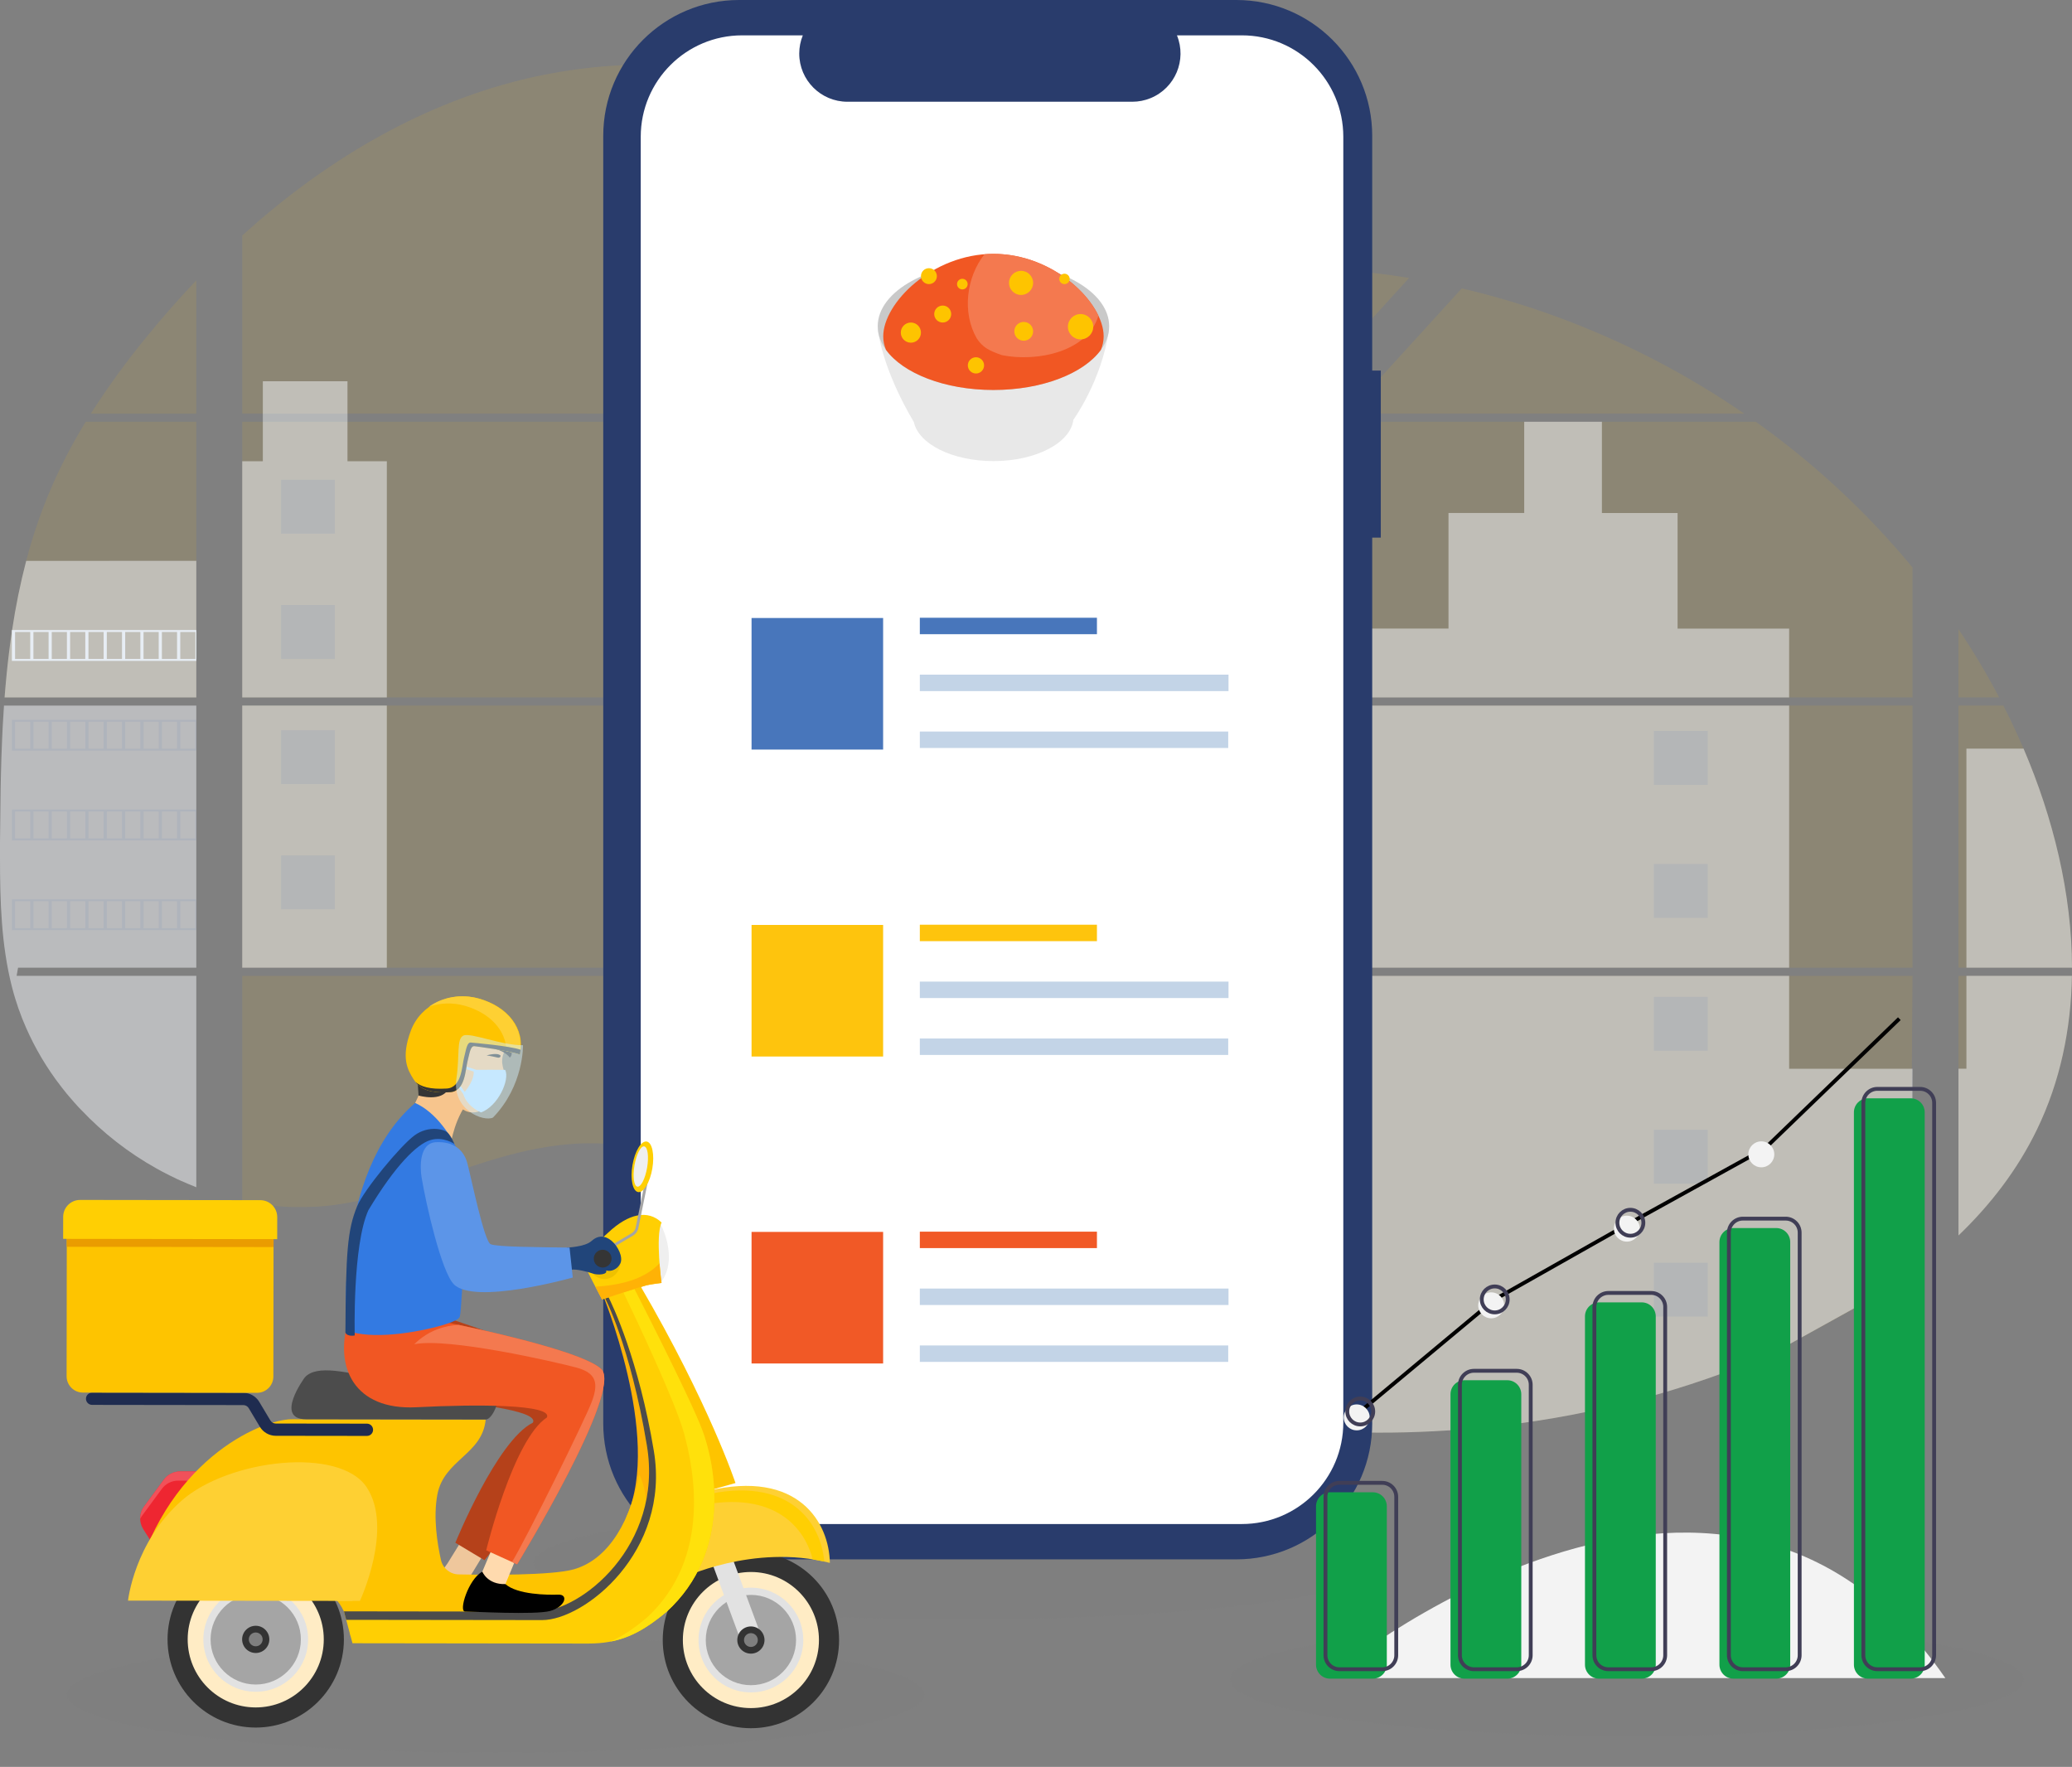 <?xml version="1.0" encoding="utf-8"?>
<!-- Generator: Adobe Illustrator 16.0.0, SVG Export Plug-In . SVG Version: 6.00 Build 0)  -->
<!DOCTYPE svg PUBLIC "-//W3C//DTD SVG 1.1//EN" "http://www.w3.org/Graphics/SVG/1.1/DTD/svg11.dtd">
<svg version="1.1" id="Layer_1" xmlns="http://www.w3.org/2000/svg" xmlns:xlink="http://www.w3.org/1999/xlink" x="0px" y="0px"
	 width="539.055px" height="459.679px" viewBox="0 0 539.055 459.679" enable-background="new 0 0 539.055 459.679"
	 xml:space="preserve">
<rect x="0" y="0" width="539.055" height="459.679" fill="#808080" stroke="none"/>
<g>
	<path opacity="0.1" fill="#6466AF" enable-background="new    " d="M336.331,327.011c-0.164,0-0.326,0-0.494-0.031v44.746
		c-5.56-0.457-11.098-1.096-16.615-1.918c-24.857-3.623-49.096-10.678-72.018-20.955c-6.615-2.986-13.099-6.236-19.446-9.758
		c-10.599-5.875-20.755-12.518-30.386-19.875c-2.427-1.854-4.814-3.748-7.169-5.686c-1.633-1.352-3.25-2.73-4.897-4.068
		c-1.133-0.92-2.282-1.834-3.45-2.701v-52.891h122.554c-0.088-0.316-0.166-0.625-0.256-0.941c0.096,0.316,0.184,0.625,0.26,0.941
		h31.43v73.102C336.004,326.98,336.167,326.998,336.331,327.011z"/>
	<rect x="181.854" y="250.183" opacity="0.1" fill="#6466AF" enable-background="new    " width="71.231" height="1.582"/>
	<g>
		<path opacity="0.5" fill="#F4F7FA" enable-background="new    " d="M1.035,183.561H51.07v68.205H4.693
			c-0.117,0.705-0.236,1.405-0.37,2.108H51.07v54.996c-0.078,0-0.158-0.059-0.231-0.088c-1.315-0.523-2.63-1.078-3.943-1.662
			c-0.282-0.127-0.559-0.262-0.846-0.387c-1.313-0.619-2.63-1.277-3.941-1.973c-0.46-0.24-0.919-0.49-1.366-0.748
			c-7.301-4.072-13.935-9.236-19.674-15.313c-0.173-0.164-0.331-0.343-0.493-0.494c-0.799-0.867-1.584-1.744-2.343-2.644
			c-0.285-0.33-0.563-0.666-0.843-0.985c-0.896-1.095-1.766-2.229-2.604-3.367c-0.128-0.172-0.246-0.34-0.37-0.494
			c-3.435-4.75-6.281-9.9-8.479-15.334c-0.069-0.162-0.133-0.338-0.198-0.49c-0.68-1.727-1.297-3.479-1.829-5.262
			c-0.226-0.746-0.446-1.48-0.635-2.254c-0.07-0.223-0.125-0.449-0.183-0.672C0.321,245.785,0,234.435,0,223.138
			c0-1.314,0-2.629,0-3.945c0.038-4.61,0.094-9.218,0.161-13.82c0.027-1.183,0.052-2.37,0.076-3.566
			c0.067-3.02,0.165-6.047,0.295-9.08c0.03-0.84,0.068-1.681,0.113-2.515c0.02-0.483,0.044-0.967,0.075-1.451
			C0.808,187.018,0.914,185.283,1.035,183.561z"/>
		<path opacity="0.1" fill="#FEC40D" enable-background="new    " d="M51.07,107.619H23.622c4.465-6.979,9.339-13.686,14.601-20.086
			c4.081-5.01,8.381-9.891,12.848-14.596L51.07,107.619L51.07,107.619z"/>
		<path opacity="0.1" fill="#FEC40D" enable-background="new    " d="M51.07,109.72v71.729H1.192c0-0.207,0.029-0.418,0.05-0.626
			c0.044-0.567,0.088-1.129,0.138-1.696c0.05-0.661,0.112-1.32,0.178-1.971c0.064-0.65,0.128-1.439,0.206-2.155
			c0.081-0.716,0.143-1.44,0.224-2.154c0.079-0.716,0.157-1.431,0.245-2.14c0.09-0.709,0.168-1.432,0.266-2.141
			c0.075-0.587,0.149-1.179,0.234-1.771c0.112-0.831,0.23-1.665,0.354-2.495c0-0.127,0.04-0.251,0.061-0.374
			c0.9-6.063,2.123-12.073,3.666-18.007c1.622-6.222,3.688-12.319,6.188-18.243c2.657-6.206,5.768-12.209,9.31-17.957H51.07V109.72z
			"/>
		<path opacity="0.1" fill="#FEC40D" enable-background="new    " d="M63.022,183.561v68.205h106.874v-68.205H63.022z
			 M63.022,253.875v58.576c0.611,0.123,1.212,0.246,1.818,0.35c0.813,0.158,1.634,0.301,2.466,0.424l0.493,0.068
			c0.326,0.055,0.655,0.1,0.986,0.139c0.823,0.119,1.648,0.207,2.464,0.287c0.387,0.039,0.785,0.068,1.175,0.105l0.951,0.066l0,0
			c0.518,0.041,1.03,0.068,1.544,0.092c0.315,0,0.63,0.021,0.952,0.033c0.321,0.01,0.493,0,0.749,0h0.932c0.423,0,0.847,0,1.268,0
			h0.542c0.424,0,0.848,0,1.268-0.041h0.023c0.296,0,0.588,0,0.884-0.031c0.082,0.004,0.167,0.004,0.251,0
			c0.247,0,0.492,0,0.731-0.029c0.054-0.006,0.111-0.006,0.166,0c0.547-0.037,1.099-0.078,1.656-0.131
			c0.557-0.049,1.086-0.107,1.643-0.166l1.119-0.141c4.574-0.641,9.097-1.602,13.534-2.881c9.975-2.777,19.723-6.667,29.691-9.514
			c12.88-3.676,27.119-5.483,39.563-1.014v-46.193H63.022z M169.896,107.619V16.818c-11.699-0.129-23.366,1.236-34.72,4.066
			c-27.064,6.8-51.367,21.547-72.154,40.383v46.347h5.379v2.104h-5.379v71.729h106.874V109.72H90.407v-2.11L169.896,107.619z
			 M307.204,76.945c-6.695-0.235-13.353-2.351-19.377-5.63c-11.509-6.256-20.707-15.93-30.983-24.085
			c-21.35-16.996-47.828-27.258-74.989-29.802v90.19h152.558l0.381-0.399L307.204,76.945z M321.104,74.481l14.736,16.177V70.226
			c-4.959,0.627-9.28,2.082-14.736,4.236V74.481z M335.842,326.998v-73.123h-31.43c-0.078-0.311-0.166-0.625-0.266-0.94
			c0.094,0.315,0.178,0.631,0.262,0.94H181.854v52.877c1.164,0.863,2.312,1.775,3.45,2.691l0,0c1.231,1.006,2.451,2.023,3.666,3.053
			l1.221,1.012c0.588,0.492,1.185,0.984,1.776,1.453c1.186,0.957,2.38,1.904,3.583,2.842c0.603,0.473,1.207,0.939,1.814,1.396
			c9.633,7.357,19.788,14.002,30.392,19.875c2.378,1.326,4.778,2.604,7.195,3.85c1.606,0.828,3.227,1.641,4.856,2.436
			c2.445,1.193,4.91,2.344,7.395,3.453c3.729,1.66,0,0,0,0c22.914,10.283,47.138,17.338,71.988,20.963
			c5.516,0.813,11.059,1.453,16.621,1.924v-44.711h0.492L335.842,326.998z M181.854,109.72v71.729H335.84V109.72H181.854z
			 M181.854,183.551v68.214H335.84V183.56L181.854,183.551z M347.793,70.129v22.827L366.6,72.313
			C360.366,71.282,354.098,70.554,347.793,70.129z M347.793,183.561v68.205h149.768v-68.205H347.793z M497.034,332.404l0.525-78.529
			H347.793v118.617c9.647,0.4,19.309,0.283,28.943-0.352l0,0h0.167c4.601-0.297,9.181-0.717,13.741-1.262h0.104
			c24.328-2.832,48.117-9.188,70.621-18.865 M526.454,194.762c-0.568-1.313-1.152-2.629-1.752-3.944
			c-1.111-2.464-2.287-4.861-3.5-7.251h-11.684v68.199h29.537C539.032,232.447,534.139,212.725,526.454,194.762L526.454,194.762z
			 M509.518,253.875v67.549c8.316-7.971,15.355-17.1,20.41-27.53c6.092-12.567,8.877-26.168,9.109-40.021L509.518,253.875z
			 M509.518,163.686v17.749h10.588C516.899,175.333,513.362,169.408,509.518,163.686z M407.948,83.514
			c-0.781-0.302-1.564-0.603-2.35-0.888c-8.264-3.055-16.713-5.595-25.295-7.603l-28.782,31.585l0,0l-0.563,0.606l0.371,0.399
			h102.449C439.506,97.796,424.124,89.705,407.948,83.514z M456.784,109.72H349.893l-2.1,1.919v69.811h18.416l0,0l0,0h131.352
			v-33.822C485.682,133.263,471.973,120.521,456.784,109.72z"/>
		<path opacity="0.5" fill="#F4F7FA" enable-background="new    " d="M51.07,145.904v35.545H1.192c0-0.207,0.029-0.418,0.05-0.626
			c0.044-0.567,0.088-1.129,0.138-1.696c0.05-0.661,0.112-1.32,0.178-1.971c0.064-0.65,0.128-1.439,0.206-2.155
			c0.081-0.716,0.143-1.44,0.224-2.154c0.079-0.716,0.157-1.431,0.245-2.14c0.09-0.709,0.168-1.432,0.266-2.141
			c0.075-0.587,0.149-1.179,0.234-1.771c0.112-0.831,0.23-1.665,0.354-2.495c0-0.127,0.04-0.251,0.061-0.374
			c0.9-6.063,2.123-12.073,3.666-18.007L51.07,145.904z"/>
		<polygon opacity="0.5" fill="#F4F7FA" enable-background="new    " points="100.644,119.996 100.644,181.449 63.018,181.449 
			63.018,119.996 68.382,119.996 68.382,99.188 90.402,99.188 90.402,119.996 		"/>
		<rect x="63.018" y="183.557" opacity="0.5" fill="#F4F7FA" enable-background="new    " width="37.62" height="68.202"/>
		<rect x="304.814" y="112.737" opacity="0.1" fill="#4876BB" enable-background="new    " width="31.022" height="68.708"/>
		<polygon opacity="0.1" fill="#4876BB" enable-background="new    " points="335.842,183.557 335.842,251.765 181.854,251.765 
			181.854,222.345 263.876,222.345 263.876,239.701 304.814,239.701 304.814,183.557 		"/>
		<path opacity="0.5" fill="#F4F7FA" enable-background="new    " d="M465.463,181.449h-99.254c0.008,0.003,0.021,0.003,0.029,0
			h-0.044h-18.401v-68.708h5.219v50.786h23.832V133.45h19.699v-23.73h20.215v23.746h19.688v30.077h29.023L465.463,181.449z"/>
		<path opacity="0.5" fill="#F4F7FA" enable-background="new    " d="M347.793,183.561v68.205h117.676v-68.205H347.793z
			 M497.393,332.044l0.168-53.99h-32.092v-24.16H347.793v118.598c9.647,0.4,19.309,0.283,28.943-0.352l0,0h0.167
			c4.601-0.297,9.181-0.717,13.741-1.262h0.104c24.328-2.832,48.117-9.188,70.621-18.865"/>
		<path opacity="0.5" fill="#F4F7FA" enable-background="new    " d="M511.588,253.875h27.449
			c-0.238,13.851-3.02,27.455-9.109,40.019c-5.055,10.438-12.094,19.563-20.41,27.536v-43.391h2.07V253.875z"/>
		<path opacity="0.5" fill="#F4F7FA" enable-background="new    " d="M539.055,251.765h-27.467v-57.003h14.865
			C534.139,212.725,539.032,232.447,539.055,251.765z"/>
		<rect x="319.221" y="131.838" opacity="0.1" fill="#4876BB" enable-background="new    " width="16.621" height="21.542"/>
		<rect x="319.221" y="176.49" opacity="0.1" fill="#4876BB" enable-background="new    " width="16.621" height="4.959"/>
		<rect x="319.221" y="183.557" opacity="0.1" fill="#4876BB" enable-background="new    " width="16.621" height="14.471"/>
		<rect x="319.221" y="221.142" opacity="0.1" fill="#4876BB" enable-background="new    " width="16.621" height="21.541"/>
		<rect x="319.221" y="265.792" opacity="0.1" fill="#4876BB" enable-background="new    " width="16.621" height="21.543"/>
		<path opacity="0.1" fill="#4876BB" enable-background="new    " d="M335.842,326.976c0.162,0,0.324,0,0.492,0.035
			c-0.162,0-0.324,0-0.492-0.031v5.006h-16.621v-21.541h16.621V326.976z"/>
		<path opacity="0.1" fill="#4876BB" enable-background="new    " d="M335.842,355.089v16.637
			c-5.563-0.457-11.104-1.096-16.621-1.918v-14.719H335.842z"/>
		<rect x="181.854" y="253.873" opacity="0.1" fill="#4876BB" enable-background="new    " width="71.231" height="6.063"/>
		<rect x="181.854" y="279.814" opacity="0.1" fill="#4876BB" enable-background="new    " width="71.231" height="9.752"/>
		<path opacity="0.1" fill="#4876BB" enable-background="new    " d="M253.086,309.449v9.752h-55.715
			c-2.427-1.848-4.814-3.744-7.169-5.691c-1.638-1.344-3.254-2.727-4.897-4.061H253.086z"/>
		<path opacity="0.1" fill="#4876BB" enable-background="new    " d="M253.086,339.076v9.777h-5.883
			c-6.615-2.986-13.099-6.236-19.446-9.758L253.086,339.076z"/>
		<rect x="73.119" y="124.831" opacity="0.1" fill="#4876BB" enable-background="new    " width="14.022" height="14.023"/>
		<rect x="73.119" y="157.403" opacity="0.1" fill="#4876BB" enable-background="new    " width="14.022" height="14.021"/>
		<rect x="73.119" y="189.975" opacity="0.1" fill="#4876BB" enable-background="new    " width="14.022" height="14.023"/>
		<rect x="73.119" y="222.541" opacity="0.1" fill="#4876BB" enable-background="new    " width="14.022" height="14.023"/>
		<rect x="430.266" y="190.166" opacity="0.1" fill="#4876BB" enable-background="new    " width="14.025" height="14.024"/>
		<rect x="430.266" y="224.755" opacity="0.1" fill="#4876BB" enable-background="new    " width="14.025" height="14.021"/>
		<rect x="430.266" y="259.337" opacity="0.1" fill="#4876BB" enable-background="new    " width="14.025" height="14.022"/>
		<rect x="430.266" y="293.927" opacity="0.1" fill="#4876BB" enable-background="new    " width="14.025" height="14.023"/>
		<rect x="430.266" y="328.515" opacity="0.1" fill="#4876BB" enable-background="new    " width="14.025" height="14.021"/>
		<path fill="#E7EDF4" d="M3.086,163.911v8.024H51.07v-8.024H3.086z M7.863,171.431H3.919v-7.011h3.944V171.431z M12.643,171.431
			H8.696v-7.011h3.946L12.643,171.431L12.643,171.431z M17.41,171.431h-3.944v-7.011h3.944V171.431z M22.188,171.431h-3.946v-7.011
			h3.946V171.431z M26.961,171.431h-3.945v-7.011h3.945V171.431z M31.738,171.431h-3.945v-7.011h3.945V171.431z M36.516,171.431
			H32.57v-7.011h3.945L36.516,171.431L36.516,171.431z M41.288,171.431h-3.945v-7.011h3.945V171.431z M46.061,171.431h-3.943v-7.011
			h3.943V171.431z M50.839,171.431h-3.943v-7.011h3.943V171.431z"/>
		<path opacity="0.1" fill="#4876BB" enable-background="new    " d="M3.086,187.264v8.022H51.07v-8.022H3.086z M7.863,194.782
			H3.919v-7.012h3.944V194.782z M12.643,194.782H8.696v-7.012h3.946L12.643,194.782L12.643,194.782z M17.41,194.782h-3.944v-7.012
			h3.944V194.782z M22.188,194.782h-3.946v-7.012h3.946V194.782z M26.961,194.782h-3.945v-7.012h3.945V194.782z M31.738,194.782
			h-3.945v-7.012h3.945V194.782z M36.516,194.782H32.57v-7.012h3.945L36.516,194.782L36.516,194.782z M41.288,194.782h-3.945v-7.012
			h3.945V194.782z M46.061,194.782h-3.943v-7.012h3.943V194.782z M50.839,194.782h-3.943v-7.012h3.943V194.782z"/>
		<path opacity="0.1" fill="#4876BB" enable-background="new    " d="M3.086,210.62v8.016H51.07v-8.016H3.086z M7.863,218.128H3.919
			v-7.011h3.944V218.128z M12.643,218.128H8.696v-7.011h3.946L12.643,218.128L12.643,218.128z M17.41,218.128h-3.944v-7.011h3.944
			V218.128z M22.188,218.128h-3.946v-7.011h3.946V218.128z M26.961,218.128h-3.945v-7.011h3.945V218.128z M31.738,218.128h-3.945
			v-7.011h3.945V218.128z M36.516,218.128H32.57v-7.011h3.945L36.516,218.128L36.516,218.128z M41.288,218.128h-3.945v-7.011h3.945
			V218.128z M46.061,218.128h-3.943v-7.011h3.943V218.128z M50.839,218.128h-3.943v-7.011h3.943V218.128z"/>
		<path opacity="0.1" fill="#4876BB" enable-background="new    " d="M3.086,233.972v8.016H51.07v-8.016H3.086z M7.863,241.484
			H3.919v-7.021h3.944V241.484z M12.643,241.484H8.696v-7.021h3.946L12.643,241.484L12.643,241.484z M17.41,241.484h-3.944v-7.021
			h3.944V241.484z M22.188,241.484h-3.946v-7.021h3.946V241.484z M26.961,241.484h-3.945v-7.021h3.945V241.484z M31.738,241.484
			h-3.945v-7.021h3.945V241.484z M36.516,241.484H32.57v-7.021h3.945L36.516,241.484L36.516,241.484z M41.288,241.484h-3.945v-7.021
			h3.945V241.484z M46.061,241.484h-3.943v-7.021h3.943V241.484z M50.839,241.484h-3.943v-7.021h3.943V241.484z"/>
		<path opacity="0.1" fill="#4876BB" enable-background="new    " d="M366.209,181.449L366.209,181.449L366.209,181.449z
			 M335.836,326.976L335.836,326.976h0.494H335.836z M304.147,252.933c0.094,0.316,0.178,0.631,0.262,0.941l0,0
			C304.334,253.564,304.247,253.25,304.147,252.933z M366.209,181.449L366.209,181.449L366.209,181.449z M68.401,107.619v2.101
			h22.025v-2.11L68.401,107.619z M335.842,326.976L335.842,326.976h0.492H335.842z M304.147,252.933
			c0.094,0.316,0.178,0.631,0.262,0.941l0,0C304.334,253.564,304.247,253.25,304.147,252.933z M366.209,181.449L366.209,181.449
			L366.209,181.449z M335.836,326.976L335.836,326.976h0.494H335.836z M304.147,252.933c0.094,0.316,0.178,0.631,0.262,0.941l0,0
			C304.334,253.564,304.247,253.25,304.147,252.933z"/>
	</g>
	<ellipse opacity="0.1" fill="#7B7C7E" enable-background="new    " cx="128.929" cy="440.871" rx="111.502" ry="15.137"/>
	<ellipse opacity="0.1" fill="#7B7C7E" enable-background="new    " cx="423.249" cy="436.947" rx="103.252" ry="14.713"/>
	<ellipse opacity="0.1" fill="#7B7C7E" enable-background="new    " cx="249.82" cy="406.609" rx="110.974" ry="14.711"/>
	<g>
		<path fill="#293C6C" d="M359.228,96.405h-2.231V35.341C356.997,15.823,341.174,0,321.653,0l0,0H192.281
			c-19.516,0-35.34,15.823-35.34,35.341l0,0v335.004c0,19.516,15.824,35.342,35.34,35.342l0,0h129.372
			c19.521,0,35.344-15.826,35.344-35.342l0,0V139.871h2.23L359.228,96.405L359.228,96.405z"/>
		<path fill="#FFFFFF" d="M323.081,9.194h-16.886c2.615,6.412-0.466,13.731-6.879,16.346c-1.501,0.613-3.108,0.929-4.733,0.929
			h-74.116c-6.924,0-12.538-5.614-12.535-12.54c0-1.623,0.315-3.23,0.929-4.734h-15.775c-14.577,0-26.392,11.817-26.392,26.394l0,0
			v334.51c0,14.576,11.814,26.395,26.392,26.395l0,0h129.995c14.576,0,26.396-11.816,26.396-26.395l0,0V35.588
			C349.476,21.012,337.657,9.194,323.081,9.194z"/>
		<rect x="239.304" y="160.716" fill="#4876BB" width="46.077" height="4.279"/>
		<rect x="239.304" y="175.519" fill="#C3D4E7" width="80.308" height="4.278"/>
		<rect x="239.304" y="190.319" fill="#C3D4E7" width="80.231" height="4.279"/>
		<rect x="195.525" y="160.78" fill="#4876BB" width="34.23" height="34.231"/>
		<rect x="239.304" y="240.574" fill="#FEC40D" width="46.077" height="4.279"/>
		<rect x="239.304" y="255.375" fill="#C3D4E7" width="80.308" height="4.279"/>
		<rect x="239.304" y="270.177" fill="#C3D4E7" width="80.231" height="4.279"/>
		<rect x="195.525" y="240.636" fill="#FEC40D" width="34.23" height="34.232"/>
		<rect x="239.304" y="320.431" fill="#F15926" width="46.077" height="4.277"/>
		<rect x="239.304" y="335.232" fill="#C3D4E7" width="80.308" height="4.279"/>
		<rect x="239.304" y="350.035" fill="#C3D4E7" width="80.231" height="4.279"/>
		<rect x="195.525" y="320.494" fill="#F15926" width="34.23" height="34.232"/>
		<path fill="#E8E8E8" d="M288.497,85.919c-14.122-6.624-60.078,0-60.078,0s0.852,9.549,9.328,23.888
			c0.002,0.001,0.005,0.001,0.007,0.001c1.214,5.715,10.014,10.152,20.705,10.152c11.12,0,20.181-4.802,20.8-10.845
			c0.039-0.008,0.06-0.011,0.06-0.011S286.611,99.029,288.497,85.919"/>
		<path fill="#C9C9C9" d="M288.564,84.861c0,9.166-13.479,16.598-30.105,16.598s-30.105-7.432-30.105-16.598
			c0-9.167,13.478-16.598,30.105-16.598S288.564,75.694,288.564,84.861"/>
		<path fill="#F15723" d="M258.458,66.046c-15.836,0-28.675,12.735-28.675,21.467c0,1.204,0.253,2.375,0.715,3.501
			c4.435,6.119,15.277,10.444,27.96,10.444s23.525-4.325,27.961-10.444c0.46-1.126,0.712-2.297,0.712-3.501
			C287.131,78.782,274.293,66.046,258.458,66.046"/>
		<path fill="#F4794F" d="M254.088,87.989c1.517,2.345,3.174,3.244,6.623,4.417c9.222,1.842,22.286-0.94,25.057-10.268
			c-3.699-7.792-14.527-16.091-27.31-16.091c-0.783,0-1.558,0.039-2.327,0.1C251.42,72.069,250.253,81.275,254.088,87.989"/>
		<path fill="#FEC400" d="M256.021,95.056c0,1.167-0.946,2.114-2.114,2.114c-1.167,0-2.114-0.947-2.114-2.114
			c0-1.167,0.946-2.113,2.114-2.113C255.075,92.943,256.021,93.889,256.021,95.056"/>
		<path fill="#FEC400" d="M268.779,86.199c0,1.353-1.095,2.447-2.447,2.447c-1.351,0-2.446-1.095-2.446-2.447
			c0-1.35,1.095-2.446,2.446-2.446C267.684,83.753,268.779,84.849,268.779,86.199"/>
		<path fill="#FEC400" d="M247.465,81.703c0,1.22-0.989,2.208-2.209,2.208c-1.218,0-2.208-0.988-2.208-2.208
			c0-1.22,0.991-2.208,2.208-2.208C246.476,79.494,247.465,80.482,247.465,81.703"/>
		<path fill="#FEC400" d="M251.742,73.913c0,0.763-0.617,1.381-1.379,1.381c-0.762,0-1.381-0.618-1.381-1.381
			c0-0.762,0.619-1.38,1.381-1.38C251.125,72.532,251.742,73.15,251.742,73.913"/>
		<path fill="#FEC400" d="M268.779,73.6c0,1.732-1.403,3.136-3.135,3.136c-1.733,0-3.138-1.404-3.138-3.136
			c0-1.733,1.404-3.137,3.138-3.137C267.376,70.463,268.779,71.867,268.779,73.6"/>
		<path fill="#FEC400" d="M284.418,84.999c0,1.82-1.477,3.297-3.298,3.297c-1.82,0-3.295-1.478-3.295-3.297s1.475-3.297,3.295-3.297
			C282.942,81.702,284.418,83.179,284.418,84.999"/>
		<path fill="#FEC400" d="M239.598,86.533c0,1.447-1.173,2.622-2.622,2.622c-1.448,0-2.622-1.175-2.622-2.622
			c0-1.448,1.173-2.623,2.622-2.623C238.425,83.91,239.598,85.084,239.598,86.533"/>
		<path fill="#FEC400" d="M278.284,72.562c0,0.747-0.604,1.351-1.353,1.351c-0.745,0-1.351-0.604-1.351-1.351
			c0-0.746,0.605-1.352,1.351-1.352C277.679,71.209,278.284,71.815,278.284,72.562"/>
		<path fill="#FEC400" d="M243.738,71.843c0,1.143-0.927,2.07-2.07,2.07c-1.142,0-2.07-0.927-2.07-2.07
			c0-1.144,0.928-2.07,2.07-2.07C242.811,69.773,243.738,70.699,243.738,71.843"/>
	</g>
	<g>
		<path fill="#F3F3F3" d="M345.293,436.572c0,0,102.039-85.162,160.807,0"/>
		<path fill="#11A049" d="M346.017,388.236h11.14c2.008,0,3.637,1.629,3.637,3.637v41.215c0,2.008-1.629,3.637-3.637,3.637h-11.14
			c-2.009,0-3.638-1.629-3.638-3.637v-41.215C342.379,389.865,344.008,388.236,346.017,388.236z"/>
		<path fill="#11A049" d="M381,359.082h11.141c2.008,0,3.637,1.629,3.637,3.639v70.367c0,2.008-1.629,3.637-3.637,3.637H381
			c-2.01,0-3.637-1.629-3.637-3.637V362.72C377.364,360.71,378.991,359.082,381,359.082z"/>
		<path fill="#11A049" d="M415.987,338.828h11.139c2.006,0,3.637,1.629,3.637,3.639v90.621c0,2.008-1.631,3.637-3.637,3.637h-11.139
			c-2.012,0-3.639-1.629-3.639-3.637v-90.621C412.348,340.457,413.977,338.828,415.987,338.828z"/>
		<path fill="#11A049" d="M450.969,319.494h11.139c2.012,0,3.639,1.629,3.639,3.639v109.955c0,2.008-1.627,3.637-3.639,3.637
			h-11.139c-2.008,0-3.637-1.629-3.637-3.637V323.132C447.333,321.123,448.961,319.494,450.969,319.494z"/>
		<path fill="#11A049" d="M485.956,285.738h11.137c2.012,0,3.641,1.627,3.641,3.637v143.713c0,2.008-1.629,3.637-3.641,3.637
			h-11.137c-2.01,0-3.637-1.629-3.637-3.637V289.375C482.319,287.365,483.946,285.738,485.956,285.738z"/>
		<path fill="none" stroke="#403E56" stroke-miterlimit="10" d="M348.471,385.781h11.14c2.011,0,3.638,1.629,3.638,3.639v41.211
			c0,2.01-1.627,3.639-3.638,3.639h-11.14c-2.008,0-3.637-1.629-3.637-3.639v-41.211
			C344.834,387.41,346.463,385.781,348.471,385.781z"/>
		<path fill="none" stroke="#403E56" stroke-miterlimit="10" d="M383.456,356.628h11.141c2.008,0,3.637,1.627,3.637,3.635v70.367
			c0,2.01-1.629,3.639-3.637,3.639h-11.141c-2.008,0-3.638-1.629-3.638-3.639v-70.367
			C379.818,358.255,381.448,356.628,383.456,356.628z"/>
		<path fill="none" stroke="#403E56" stroke-miterlimit="10" d="M418.44,336.373h11.141c2.008,0,3.637,1.629,3.637,3.637v90.621
			c0,2.01-1.629,3.639-3.637,3.639H418.44c-2.008,0-3.637-1.629-3.637-3.639v-90.621
			C414.803,338.001,416.432,336.373,418.44,336.373z"/>
		<path fill="none" stroke="#403E56" stroke-miterlimit="10" d="M453.426,317.041h11.139c2.008,0,3.637,1.627,3.637,3.637V430.63
			c0,2.01-1.629,3.639-3.637,3.639h-11.139c-2.01,0-3.637-1.629-3.637-3.639V320.677
			C449.79,318.667,451.417,317.041,453.426,317.041z"/>
		<path fill="none" stroke="#403E56" stroke-miterlimit="10" d="M488.411,283.281h11.137c2.012,0,3.639,1.629,3.639,3.639V430.63
			c0,2.01-1.627,3.639-3.639,3.639h-11.137c-2.008,0-3.637-1.629-3.637-3.639V286.919
			C484.774,284.91,486.403,283.281,488.411,283.281z"/>
		<polyline fill="none" stroke="#010101" stroke-miterlimit="10" points="353.888,367.216 388.872,338.06 424.163,318.113 
			459.149,298.781 494.133,265.023 		"/>
		<circle fill="#F3F3F3" cx="352.965" cy="368.75" r="3.375"/>
		<circle fill="#F3F3F3" cx="387.952" cy="339.595" r="3.375"/>
		<circle fill="#F3F3F3" cx="423.243" cy="319.647" r="3.376"/>
		<circle fill="#F3F3F3" cx="458.227" cy="300.314" r="3.377"/>
		<path fill="none" stroke="#403E56" stroke-miterlimit="10" d="M353.888,363.837c1.862,0,3.374,1.514,3.374,3.379
			c0,1.861-1.512,3.375-3.374,3.375c-1.865,0-3.378-1.514-3.378-3.375C350.51,365.351,352.022,363.837,353.888,363.837z"/>
		<circle fill="none" stroke="#403E56" stroke-miterlimit="10" cx="388.872" cy="338.061" r="3.376"/>
		<path fill="none" stroke="#403E56" stroke-miterlimit="10" d="M424.163,314.738c1.865,0,3.377,1.512,3.377,3.375
			c0,1.865-1.512,3.377-3.377,3.377c-1.863,0-3.375-1.512-3.375-3.377C420.788,316.25,422.299,314.738,424.163,314.738z"/>
	</g>
	<g>
		<polygon fill="#EFC79C" points="119.927,401.066 116.471,406.665 115.333,408.263 121.441,411.564 125.568,404.771 		"/>
		<path fill="#B5411A" d="M112.231,341.536c0,0,36.798,11.545,41.872,17.699c5.074,6.153-28.059,46.674-28.059,46.674l-7.577-4.54
			c0,0,10.789-26.582,20.162-31.243c1.869-3.211-17.284-5.476-33.447-6.484c-16.163-1.008-13.159-10.643-7.939-22.464
			C106.707,337.128,112.231,341.536,112.231,341.536"/>
		<path fill="#F7C58D" d="M108.006,286.956c0,0,3.896-8.018,4.434-12.636c5.629,7.305,10.2,10.82,10.306,11.139
			c-4.475,4.782-5.475,12.206-5.475,12.206L108.006,286.956z"/>
		<path fill="#EE2631" d="M52.961,382.825l-6.112-0.009c-1.663-0.001-3.228,0.789-4.213,2.127l-5.157,7.004
			c-1.278,1.734-1.36,4.076-0.205,5.896l2.543,4.01L52.961,382.825z"/>
		<path fill="#F1515A" d="M36.957,394.339l5.158-7.004c0.986-1.337,2.551-2.127,4.213-2.125l4.982,0.005l1.652-2.391l-6.112-0.009
			c-1.663-0.001-3.228,0.789-4.213,2.127l-5.157,7.004c-0.7,0.947-1.028,2.078-1.004,3.204
			C36.612,394.871,36.767,394.597,36.957,394.339"/>
		<path fill="#333333" d="M218.298,426.707c-0.017,12.668-10.3,22.927-22.97,22.908c-12.67-0.015-22.927-10.3-22.909-22.97
			c0.016-12.67,10.3-22.927,22.969-22.91C208.058,403.753,218.315,414.036,218.298,426.707"/>
		<path fill="#FFECC5" d="M213.061,426.699c-0.012,9.776-7.95,17.692-17.725,17.68c-9.778-0.013-17.694-7.949-17.681-17.727
			c0.012-9.776,7.949-17.691,17.726-17.679C205.158,408.986,213.074,416.923,213.061,426.699"/>
		<path fill="#E2E2E2" d="M208.984,426.694c-0.01,7.525-6.119,13.619-13.645,13.609c-7.526-0.011-13.618-6.119-13.609-13.646
			c0.01-7.526,6.119-13.618,13.646-13.608C202.903,413.058,208.994,419.167,208.984,426.694"/>
		<path fill="#A5A5A5" d="M207.103,426.692c-0.009,6.486-5.273,11.736-11.76,11.728c-6.487-0.007-11.736-5.273-11.729-11.759
			c0.009-6.486,5.274-11.737,11.761-11.729C201.859,414.94,207.111,420.204,207.103,426.692"/>
		
			<rect x="188.268" y="400.918" transform="matrix(0.938 -0.347 0.347 0.938 -131.919 91.945)" fill="#E2E2E2" width="5.402" height="27.37"/>
		<path fill="#333333" d="M198.898,426.681c-0.003,1.954-1.589,3.538-3.545,3.533c-1.954-0.002-3.537-1.589-3.534-3.543
			c0.002-1.956,1.589-3.537,3.543-3.535C197.317,423.138,198.9,424.724,198.898,426.681"/>
		<path fill="#7F7F7F" d="M197.155,426.677c-0.001,0.993-0.807,1.797-1.798,1.796c-0.993-0.002-1.796-0.808-1.795-1.8
			c0.001-0.991,0.807-1.796,1.798-1.795C196.353,424.879,197.156,425.686,197.155,426.677"/>
		<path fill="#333333" d="M89.471,426.536c-0.016,12.67-10.301,22.929-22.97,22.91c-12.67-0.016-22.928-10.302-22.911-22.97
			c0.018-12.671,10.301-22.928,22.971-22.911C79.231,403.583,89.487,413.865,89.471,426.536"/>
		<path fill="#FFECC5" d="M84.233,426.529c-0.013,9.777-7.949,17.691-17.726,17.68c-9.777-0.013-17.693-7.948-17.679-17.727
			c0.013-9.776,7.948-17.691,17.726-17.679C76.331,408.817,84.247,416.753,84.233,426.529"/>
		<path fill="#E2E2E2" d="M80.158,426.524c-0.01,7.526-6.12,13.62-13.645,13.61c-7.526-0.012-13.618-6.12-13.609-13.646
			c0.01-7.526,6.119-13.62,13.645-13.609C74.075,412.889,80.168,418.999,80.158,426.524"/>
		<path fill="#A5A5A5" d="M78.275,426.523c-0.007,6.485-5.273,11.735-11.76,11.728c-6.486-0.009-11.737-5.273-11.729-11.76
			c0.008-6.485,5.273-11.739,11.76-11.729C73.032,414.77,78.285,420.036,78.275,426.523"/>
		<path fill="#333333" d="M70.071,426.511c-0.002,1.954-1.589,3.538-3.544,3.535c-1.956-0.004-3.538-1.591-3.535-3.545
			c0.002-1.955,1.589-3.538,3.545-3.536C68.491,422.967,70.074,424.555,70.071,426.511"/>
		<path fill="#7F7F7F" d="M68.327,426.509c-0.001,0.99-0.806,1.794-1.798,1.794c-0.992-0.002-1.796-0.808-1.795-1.8
			c0.002-0.992,0.808-1.795,1.799-1.793C67.526,424.711,68.328,425.516,68.327,426.509"/>
		<path fill="#FED033" d="M177.164,410.706c0,0,18.789-9.232,38.731-4.1c-0.146-10.374-8.106-24.427-31.894-18.715
			C160.214,393.605,177.164,410.706,177.164,410.706"/>
		<path fill="#FFCF03" d="M182.643,389.088c-4.068,0.976-6.935,2.288-8.908,3.787c-0.776,0.81-1.339,1.657-1.726,2.527
			c1.938-1.303,4.606-2.44,8.235-3.313c20.021-4.81,28.82,4.385,31.194,13.604c1,0.157,2.005,0.347,3.014,0.571
			C213.575,396.108,205.274,383.65,182.643,389.088"/>
		<path fill="#EFEFEF" d="M171.645,318.013c0,0,5.061,8.932,0.421,15.467C168.075,332.493,171.645,318.013,171.645,318.013"/>
		<path fill="#FEC400" d="M184.001,387.891l7.344-2.063c0,0-6.836-20.599-24.828-51.422c-1.598,0.689-3.402,1.237-3.402,1.237
			L184.001,387.891z"/>
		<path fill="#FFB206" d="M156.459,335.909c0,0,15.869,37.911,6.579,58.546c-1.824,7.026,7.044,5.121,7.044,5.121
			s10.157-22.86-10.986-65.18C158.112,333.809,156.459,335.909,156.459,335.909"/>
		<path fill="#FEC400" d="M126.359,369.304c0,0-42.345-0.057-50.431-0.067c-8.086-0.01-33.636,11.021-41.554,45.27
			c21.279,0.029,43.276,0.057,49.447,0.065c6.171,0.007,7.384,11.073,7.384,11.073c23.194,0.031,54.656,0.072,61.892,0.083
			c7.233,0.01,20.038-27.851,13.249-42.115c-3,14.892-9.607,22.543-17.057,24.662c-5.729,1.627-22.53,1.48-29.985,1.325
			c-2.213-0.045-4.1-1.598-4.584-3.757c-0.928-4.132-2.051-11.049-0.94-16.98C115.493,379.716,125.497,378.453,126.359,369.304"/>
		<path fill="#FED033" d="M33.308,416.419l60.326,0.08c0,0,8.802-18.819,1.794-29.522c-7.008-10.702-35.898-7.389-48.201,3.448
			C34.924,401.26,33.308,416.419,33.308,416.419"/>
		<path fill="#FED033" d="M91.652,416.497c1.748-4.221,6.836-18.26,1.18-26.829c-6.367-9.647-31.575-7.313-44.222,1.738
			c13.386-6.445,33.518-7.221,39.111,1.255c4.676,7.084,2.007,17.907-0.046,23.831L91.652,416.497z"/>
		<path fill="#FFCF03" d="M89.48,419.207c0,0,39.419,0.052,50.432,0.067c11.011,0.015,32.729-17.033,28.379-43.213
			c-4.349-26.179-11.036-38.636-11.036-38.636l7.663-2.33c0,0,14.645,28.532,17.826,37.05c3.181,8.514,7.938,31.396-9.318,47.173
			c-7.029,5.896-12.459,8.283-20.439,8.272c-7.98-0.012-61.283-0.081-61.283-0.081L89.48,419.207z"/>
		<path fill="#FFE10B" d="M182.745,372.145c-3.181-8.518-17.826-37.05-17.826-37.05l-2.86,0.87
			c3.521,7.331,13.674,28.783,15.898,36.918c2.396,8.768,7.487,32.274-9.771,48.051c-3.354,2.812-6.342,4.817-9.418,6.152
			c5.13-0.97,9.458-3.407,14.659-7.769C190.683,403.541,185.925,380.659,182.745,372.145"/>
		<path fill="#4C4C4C" d="M141.025,421.485c11.013,0.014,33.436-17.806,29.085-43.983c-3.926-23.634-10.674-37.816-11.95-40.352
			l-0.905,0.276c0,0,6.687,12.456,11.036,38.635c4.35,26.18-17.369,43.228-28.379,43.213c-11.013-0.016-50.432-0.067-50.432-0.067
			l0.592,2.211C98.17,421.428,131.381,421.471,141.025,421.485"/>
		<path fill="#4C4C4C" d="M79.267,358.389c0,0-7.994,10.841,0.384,10.852c8.379,0.011,44.42,0.059,46.708,0.063
			c2.287,0.003,5.41-8.771,1.182-9.097c-4.229-0.325-17.317,1.254-27.209-0.992C90.441,356.968,82.304,354.881,79.267,358.389"/>
		<path fill="#FFCF03" d="M156.617,338.063c0,0,10.217-3.338,11.495-3.655s3.992-0.633,3.992-0.633s-1.661-12.291,0.02-15.72
			c-3.586-3.437-8.615-2.325-13.888,2.615c-5.272,4.94-7.108,5.814-6.711,7.171C151.92,329.2,156.617,338.063,156.617,338.063"/>
		<path fill="#A5A5A5" d="M157.458,325.728l-0.363-0.613l7.245-4.281c0.536-0.317,0.915-0.848,1.039-1.458l2.848-13.991l0.698,0.141
			l-2.85,13.993c-0.164,0.806-0.666,1.509-1.374,1.929L157.458,325.728z"/>
		<path fill="#EFC100" d="M161.417,328.355c-0.002,2.433-1.863,4.405-4.154,4.402c-2.292-0.002-4.147-1.979-4.144-4.414
			c0.002-2.435,1.864-4.406,4.155-4.404C159.566,323.944,161.42,325.919,161.417,328.355"/>
		<path fill="#21457A" d="M147.539,324.566c0,0,4.644-0.154,6.332-1.693c1.687-1.542,3.542-1.494,5.241-0.066
			c1.698,1.427,3.026,4.271,2.293,5.857c-0.734,1.584-2.49,2.275-3.713,1.846c0.477,1.119-2.166,1.287-3.476,0.817
			c-1.313-0.47-4.397-1.252-5.621-0.989C147.532,328.955,147.539,324.566,147.539,324.566"/>
		<path fill="#FFB206" d="M154.883,334.75c0.952,1.838,1.733,3.313,1.733,3.313s10.217-3.338,11.495-3.656
			c1.277-0.316,3.992-0.632,3.992-0.632s-0.303-2.254-0.521-5.099C167.541,332.939,161.145,334.379,154.883,334.75"/>
		<path fill="#353535" d="M159.103,327.454c-0.001,1.278-1.038,2.313-2.315,2.312c-1.279-0.003-2.313-1.04-2.312-2.318
			c0.001-1.278,1.039-2.312,2.317-2.31C158.071,325.138,159.106,326.175,159.103,327.454"/>
		<path fill="#FFCF03" d="M169.714,303.995c-0.618,3.63-2.275,6.376-3.703,6.134c-1.428-0.241-2.086-3.382-1.468-7.014
			c0.617-3.628,2.275-6.375,3.703-6.131C169.673,297.226,170.33,300.365,169.714,303.995"/>
		<path fill="#EFEFEF" d="M168.355,303.765c-0.492,2.891-1.626,5.112-2.534,4.956c-0.908-0.155-1.244-2.623-0.753-5.517
			c0.492-2.891,1.625-5.11,2.534-4.956C168.51,298.404,168.847,300.873,168.355,303.765"/>
		<polygon fill="#FFDAAE" points="128.044,402.82 125.482,408.881 124.603,410.636 131.143,412.964 134.183,405.622 		"/>
		<path fill="#F15723" d="M112.826,343.35c0,0,37.868,7.302,43.607,12.841c5.739,5.541-21.899,50.788-21.899,50.788l-8.043-3.653
			c0,0,7.016-28.866,15.802-34.56c1.494-3.404-17.792-3.482-33.966-2.653c-16.173,0.831-21.477-10.454-17.63-22.791
			C99.64,338.226,112.826,343.35,112.826,343.35"/>
		<path fill="#F4794F" d="M134.534,406.979c0,0,27.638-45.247,21.899-50.788c-4.242-4.095-26.041-9.153-37.121-11.51
			c-3.308,0.18-7.745,1.254-11.546,5.047c8.778-1.823,36.699,4.598,42.125,6.041c5.423,1.443,5.818,4.236,4.057,8.942
			c-1.701,4.547-16.762,35.103-20.744,41.663L134.534,406.979z"/>
		<path fill="#337AE2" d="M90.215,346.115c0,0-3.725-40.677,17.791-59.159c5.317,2.347,9.565,8.523,11.686,13.845
			c2.121,5.323,0.586,39.155-0.056,41.709c-0.167,0.665-1.796,1.445-4.264,2.173C108.375,346.746,96.503,348.641,90.215,346.115"/>
		<path fill="#5C95E8" d="M109.678,306.296c1.187,7.162,5.151,24.47,8.373,27.805c5.327,5.514,30.965-1.74,30.965-1.74l-0.84-7.785
			c-7.98-0.117-18.835-0.143-20.537-0.888c-1.701-0.748-5.108-17.581-6.062-21.094c-0.952-3.513-3.635-5.649-8.104-5.443
			C109.005,297.358,109.259,303.76,109.678,306.296"/>
		<path fill="#21457A" d="M92.288,347.436c0,0-0.608-23.407,3.555-32.594c7.037-11.737,12.63-17.146,16.063-18.216
			c3.433-1.07,6.307,0.995,6.307,0.995s-0.84-2.09-1.79-2.98c-0.949-0.893-4.992-1.881-8.585,0.747
			c-3.595,2.627-13.119,14.084-14.929,18.458c-2.541,6.137-2.929,12.123-3.045,32.868C90.414,347.831,92.288,347.436,92.288,347.436
			"/>
		<path d="M125.482,408.881c0,0,1.329,3.396,6.008,3.24c3.081,2.755,10.98,2.846,13.747,2.743c2.766-0.104,1.804,3.194-2.133,4.253
			c-3.939,1.059-20.428,0.133-22.13,0.132C119.271,419.247,121.835,410.844,125.482,408.881"/>
		<path fill="#F7C58D" d="M131.239,279.779c0.335-1.055-1.513-3.074,0.008-6.264c1.52-3.191-2.626-5.949-2.626-5.949
			s-0.084,0.117-0.225,0.315c-1.878-3.1-4.829-5.109-8.162-5.113c-5.69-0.009-10.312,5.809-10.321,12.993
			c-0.01,7.183,4.601,12.782,10.292,12.79c0.156,0,0.302,0.21,0.457,0.201c2.253,1.475,5.352,0.146,5.738-0.882
			c0.481-1.275,0.781-2.032,1.561-2.031c0.78,0.001,0.578-0.998,0.002-1.495c0.421,0.143,1.274,0.059,1.135-0.239
			c-0.139-0.3,0.14-0.938,0.355-2.568C131.499,282.422,131.836,280.338,131.239,279.779"/>
		<path fill="#353535" d="M108.653,281.464l0.246,3.552c0,0,6.012,1.803,7.772-1.766
			C118.43,279.682,108.653,281.464,108.653,281.464"/>
		<path fill="#353535" d="M126.59,274.585c0,0,2.688-0.848,3.618,0.005c0.106,0.293-0.205,0.664-0.708,0.559
			C128.998,275.042,127.375,274.653,126.59,274.585"/>
		<path fill="#BBE0FF" d="M131.426,278.342c-0.82-0.045-5.759-0.023-7.575-0.015l0.007-0.021l-3.233-1.042l-0.196,0.608l2.811,0.905
			c0.133,1.994-1.537,4.324-2.324,5.3l-1.489-2.087l-0.52,0.37l1.636,2.294c0.14,0.534,0.982,3.124,4.593,4.755
			C129.553,287.833,132.7,280.898,131.426,278.342"/>
		<path fill="#353535" d="M125.881,272.244c0.34,0.054,5.048,0.564,6.746,2.908c1.374-1.175-0.527-3.139-0.527-3.139
			L125.881,272.244z"/>
		<path fill="#FEC400" d="M123.576,272.199c0,0,8.948,1.109,11.66,2.151c1.525-6.782-3.175-12.465-10.593-14.549
			c-7.419-2.084-15.217,1.462-17.779,8.4c-2.563,6.939-0.892,10.062,0.781,12.663c1.354,2.106,3.464,3.641,9.463,3.284
			c3.951-0.234,3.971-5.908,4.52-8.014C122.189,273.981,122.376,271.909,123.576,272.199"/>
		<path fill="#FED033" d="M124.517,259.792c-4.609-1.288-9.36-0.401-12.913,2.117c2.868-0.994,6.104-1.145,9.275-0.257
			c6.408,1.792,10.789,6.27,10.892,11.825c1.381,0.271,2.608,0.562,3.358,0.849C136.645,267.543,131.938,261.867,124.517,259.792"/>
		<path fill="#353535" d="M122.673,271.248c-1.201-0.29-1.387,1.781-1.948,3.934c-0.548,2.106-0.569,7.781-4.52,8.015
			c-4.375,0.26-6.678-0.489-8.133-1.729c1.383,1.785,3.628,3.002,9.036,2.682c3.951-0.234,3.971-5.908,4.52-8.014
			c0.561-2.154,0.748-4.225,1.948-3.936c0,0,8.948,1.109,11.66,2.15c0.094-0.419,0.165-0.833,0.211-1.242
			C132.636,272.079,122.673,271.248,122.673,271.248"/>
		<g opacity="0.49">
			<g>
				<defs>
					<rect id="SVGID_1_" x="118.626" y="269.276" width="17.438" height="21.711"/>
				</defs>
				<clipPath id="SVGID_2_">
					<use xlink:href="#SVGID_1_"  overflow="visible"/>
				</clipPath>
				<path clip-path="url(#SVGID_2_)" fill="#D2F0FF" d="M136.064,271.914c0,0,0.278,10.479-7.807,18.832
					c-2.402,1.184-10.747-1.939-9.507-10.25c0.877-5.884-0.022-10.169,1.787-11.071
					C122.349,268.522,130.745,272.066,136.064,271.914"/>
			</g>
		</g>
		<path fill="#1F2C50" d="M95.463,373.572l-23.72-0.031c-1.687-0.002-3.273-0.904-4.139-2.352l-2.896-4.842
			c-0.294-0.492-0.833-0.796-1.406-0.797l-39.342-0.053c-0.882-0.002-1.596-0.716-1.595-1.597c0.002-0.883,0.717-1.596,1.599-1.595
			l39.343,0.051c1.687,0.002,3.273,0.903,4.14,2.352l2.896,4.842c0.294,0.492,0.833,0.799,1.405,0.799l23.72,0.03
			c0.881,0.001,1.594,0.716,1.593,1.598C97.06,372.859,96.344,373.573,95.463,373.572"/>
		<path fill="#FEC400" d="M66.859,362.364l-45.28-0.061c-2.351-0.005-4.253-1.911-4.251-4.262l0.055-41.441
			c0.003-2.351,1.911-4.253,4.261-4.251l45.281,0.061c2.351,0.004,4.253,1.912,4.25,4.262l-0.055,41.441
			C71.117,360.463,69.209,362.366,66.859,362.364"/>
		<path fill="#EA9C00" d="M71.165,324.439l0.01-7.768c0.003-2.35-1.899-4.258-4.25-4.262l-45.281-0.061
			c-2.35-0.002-4.258,1.9-4.261,4.251l-0.01,7.768L71.165,324.439z"/>
		<path fill="#FFCF03" d="M72.116,322.378l0.007-5.729c0.003-2.434-1.967-4.408-4.399-4.411l-46.877-0.061
			c-2.434-0.004-4.409,1.965-4.412,4.399l-0.008,5.726L72.116,322.378z"/>
	</g>
</g>
</svg>
